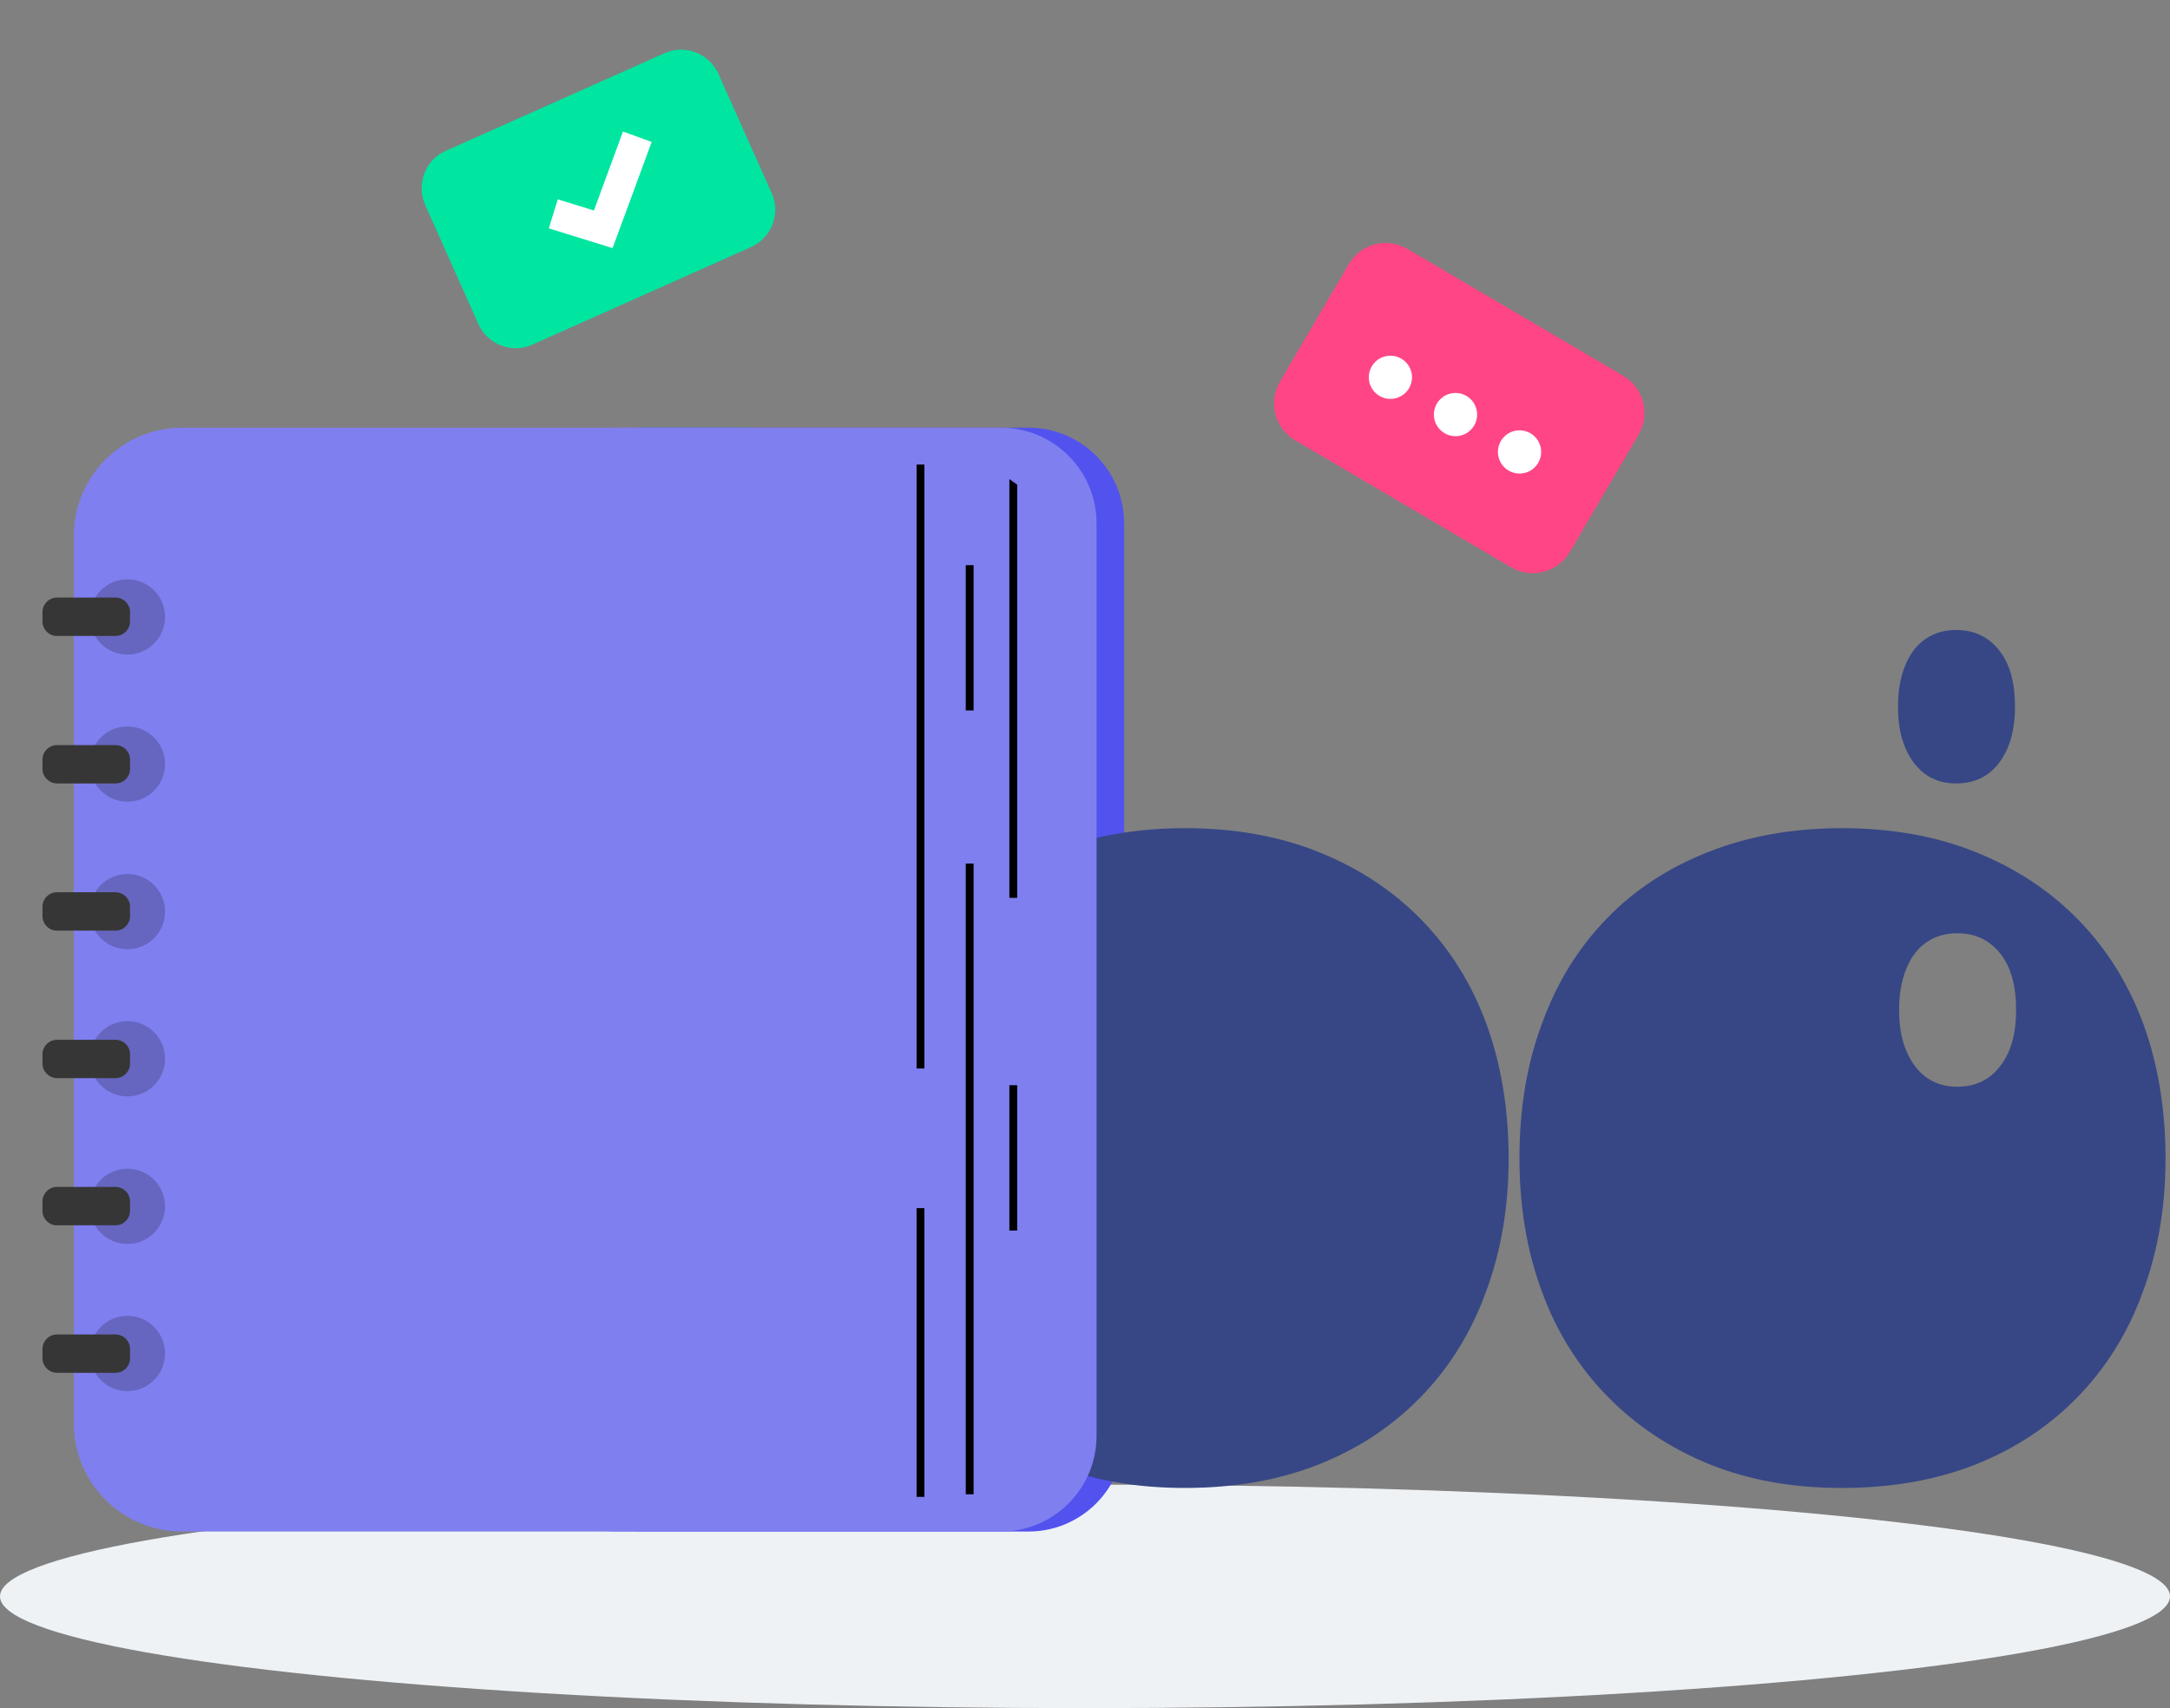 <?xml version="1.0" encoding="utf-8"?>
<!-- Generator: Adobe Illustrator 24.1.0, SVG Export Plug-In . SVG Version: 6.00 Build 0)  -->
<svg version="1.1" id="Layer_1" xmlns="http://www.w3.org/2000/svg" xmlns:xlink="http://www.w3.org/1999/xlink" x="0px" y="0px"
	 viewBox="0 0 582.4 458.5" style="enable-background:new 0 0 582.4 458.5;" xml:space="preserve">
<rect x="0" y="0" width="582.4" height="458.5" fill="#808080" stroke="none"/>
<style type="text/css">
	.st0{fill:#EEF2F5;}
	.st1{fill:#5252EE;}
	.st2{fill:#7F7FF0;}
	.st3{opacity:0.2;}
	.st4{fill:#363636;}
	.st5{fill:#FF4585;}
	.st6{fill:#FFFFFF;}
	.st7{fill:#00E5A0;}
	.st8{fill:#374785;}
</style>
<ellipse class="st0" cx="291.2" cy="428.5" rx="291.2" ry="30"/>
<path class="st1" d="M147.3,385.4V140.5c0-14.2,11.5-25.7,25.7-25.7h103c14.2,0,25.7,11.5,25.7,25.7v244.9
	c0,14.2-11.5,25.7-25.7,25.7H173C158.8,411.1,147.3,399.6,147.3,385.4z"/>
<path class="st2" d="M0,0"/>
<path class="st2" d="M0,0"/>
<path class="st2" d="M19.8,382V143.9c0-16,13-29.1,29.1-29.1h150.8c16,0,29.1,13,29.1,29.1V382c0,16-13,29.1-29.1,29.1H48.9
	C32.8,411.1,19.8,398.1,19.8,382z"/>
<path class="st2" d="M0,0"/>
<g class="st3">
	<circle cx="34.2" cy="363.3" r="10.1"/>
	<circle cx="34.2" cy="323.8" r="10.1"/>
	<circle cx="34.2" cy="284.2" r="10.1"/>
	<circle cx="34.2" cy="244.7" r="10.1"/>
	<circle cx="34.2" cy="205.1" r="10.1"/>
	<circle cx="34.2" cy="165.6" r="10.1"/>
</g>
<path class="st4" d="M11.4,364.6v-2.5c0-2.1,1.7-3.9,3.9-3.9H31c2.1,0,3.9,1.7,3.9,3.9v2.5c0,2.1-1.7,3.9-3.9,3.9H15.2
	C13.1,368.4,11.4,366.7,11.4,364.6z"/>
<path class="st4" d="M11.4,325v-2.5c0-2.1,1.7-3.9,3.9-3.9H31c2.1,0,3.9,1.7,3.9,3.9v2.5c0,2.1-1.7,3.9-3.9,3.9H15.2
	C13.1,328.9,11.4,327.1,11.4,325z"/>
<path class="st4" d="M11.4,285.5V283c0-2.1,1.7-3.9,3.9-3.9H31c2.1,0,3.9,1.7,3.9,3.9v2.5c0,2.1-1.7,3.9-3.9,3.9H15.2
	C13.1,289.3,11.4,287.6,11.4,285.5z"/>
<path class="st4" d="M11.4,245.9v-2.5c0-2.1,1.7-3.9,3.9-3.9H31c2.1,0,3.9,1.7,3.9,3.9v2.5c0,2.1-1.7,3.9-3.9,3.9H15.2
	C13.1,249.8,11.4,248,11.4,245.9z"/>
<path class="st4" d="M11.4,206.4v-2.5c0-2.1,1.7-3.9,3.9-3.9H31c2.1,0,3.9,1.7,3.9,3.9v2.5c0,2.1-1.7,3.9-3.9,3.9H15.2
	C13.1,210.2,11.4,208.5,11.4,206.4z"/>
<path class="st4" d="M11.4,166.8v-2.5c0-2.1,1.7-3.9,3.9-3.9H31c2.1,0,3.9,1.7,3.9,3.9v2.5c0,2.1-1.7,3.9-3.9,3.9H15.2
	C13.1,170.7,11.4,168.9,11.4,166.8z"/>
<path class="st5" d="M377.7,66.8l58,34.1c5.4,3.2,7.3,10.2,4.1,15.7l-18.5,31.6c-3.2,5.4-10.2,7.3-15.7,4.1l-58-34.1
	c-5.4-3.2-7.3-10.2-4.1-15.7L362,70.9C365.2,65.4,372.2,63.6,377.7,66.8z"/>
<path class="st5" d="M0,0"/>
<ellipse transform="matrix(0.635 -0.772 0.772 0.635 57.855 325.214)" class="st6" cx="373.4" cy="101.3" rx="5.8" ry="5.8"/>
<ellipse transform="matrix(0.504 -0.864 0.864 0.504 97.664 392.577)" class="st6" cx="390.5" cy="111.3" rx="5.8" ry="5.8"/>
<ellipse transform="matrix(0.504 -0.864 0.864 0.504 97.54 412.427)" class="st6" cx="407.7" cy="121.3" rx="5.8" ry="5.8"/>
<path class="st7" d="M119.6,40.5l58.7-26.2c5.5-2.5,12,0,14.5,5.5l14.3,32c2.5,5.5,0,12-5.5,14.5l-58.7,26.2c-5.5,2.5-12,0-14.5-5.5
	l-14.3-32C111.7,49.4,114.1,42.9,119.6,40.5z"/>
<path class="st7" d="M0,0"/>
<path class="st6" d="M164.4,66.6l-17.1-5.3l2.4-7.8l9.7,3l7.8-21.2l7.7,2.8C174.9,38.2,164.4,66.6,164.4,66.6z"/>
<g>
	<path class="st8" d="M404.9,310.9c0,13-2,24.9-6.1,35.9c-4,11-9.9,20.4-17.5,28.2c-7.7,7.9-16.8,13.9-27.4,18.1s-22.6,6.3-35.9,6.3
		c-13.2,0-25-2.1-35.6-6.4c-10.5-4.3-19.6-10.3-27.4-18.3c-7.7-7.9-13.6-17.3-17.5-28.1c-4-10.8-6-22.7-6-35.8
		c0-13.2,2-25.3,6.1-36.2c4-11,9.8-20.3,17.4-28.1c7.5-7.8,16.7-13.7,27.4-17.9c10.7-4.2,22.6-6.3,35.6-6.3
		c13.2,0,25.2,2.1,35.9,6.4c10.7,4.3,19.9,10.3,27.6,18.2S395,264.1,399,275C402.9,285.8,404.9,297.8,404.9,310.9z"/>
	<path class="st8" d="M581.2,310.9c0,13-2,24.9-6.1,35.9c-4,11-9.9,20.4-17.5,28.2c-7.7,7.9-16.8,13.9-27.4,18.1
		c-10.6,4.2-22.6,6.3-35.9,6.3c-13.2,0-25-2.1-35.6-6.4c-10.5-4.3-19.6-10.3-27.4-18.3c-7.7-7.9-13.6-17.3-17.5-28.1
		c-4-10.8-6-22.7-6-35.8c0-13.2,2-25.3,6.1-36.2c4-11,9.8-20.3,17.4-28.1c7.5-7.8,16.7-13.7,27.4-17.9c10.7-4.2,22.6-6.3,35.6-6.3
		c13.2,0,25.2,2.1,35.9,6.4c10.7,4.3,19.9,10.3,27.6,18.2s13.5,17.2,17.5,28.1C579.2,285.8,581.2,297.8,581.2,310.9z M541.1,271.1
		c0-6.5-1.4-11.6-4.3-15.2c-2.9-3.6-6.7-5.4-11.5-5.4c-3.1,0-5.9,0.8-8.2,2.4c-2.4,1.6-4.2,4-5.5,7.2s-1.9,6.8-1.9,11
		s0.6,7.8,1.9,10.9s3.1,5.5,5.4,7.2c2.4,1.7,5.1,2.5,8.3,2.5c4.8,0,8.7-1.8,11.5-5.5C539.7,282.5,541.1,277.5,541.1,271.1z
		 M540.8,189.7c0-6.5-1.4-11.6-4.3-15.2c-2.9-3.6-6.7-5.4-11.5-5.4c-3.1,0-5.9,0.8-8.2,2.4c-2.4,1.6-4.2,4-5.5,7.2s-1.9,6.8-1.9,11
		s0.6,7.8,1.9,10.9c1.3,3.1,3.1,5.5,5.4,7.2c2.4,1.7,5.1,2.5,8.3,2.5c4.8,0,8.7-1.8,11.5-5.5C539.3,201.1,540.8,196.1,540.8,189.7z"
		/>
</g>
<path class="st2" d="M139.9,385.4V140.5c0-14.2,11.5-25.7,25.7-25.7h103c14.2,0,25.7,11.5,25.7,25.7v244.9
	c0,14.2-11.5,25.7-25.7,25.7h-103C151.4,411.1,139.9,399.6,139.9,385.4z"/>
<path d="M246,124.7h2.1v162.1H246V124.7z M246,324.3h2.1v77.5H246V324.3z M259.2,231.8h2.1v169.3h-2.1V231.8z M273,241h-2.1V128.6
	l2.1,1.5V241z M270.9,291.3h2.1v39h-2.1V291.3z M259.2,151.7h2.1v39h-2.1V151.7z M-93.1,41.6 M-93.1,41.6"/>
</svg>
